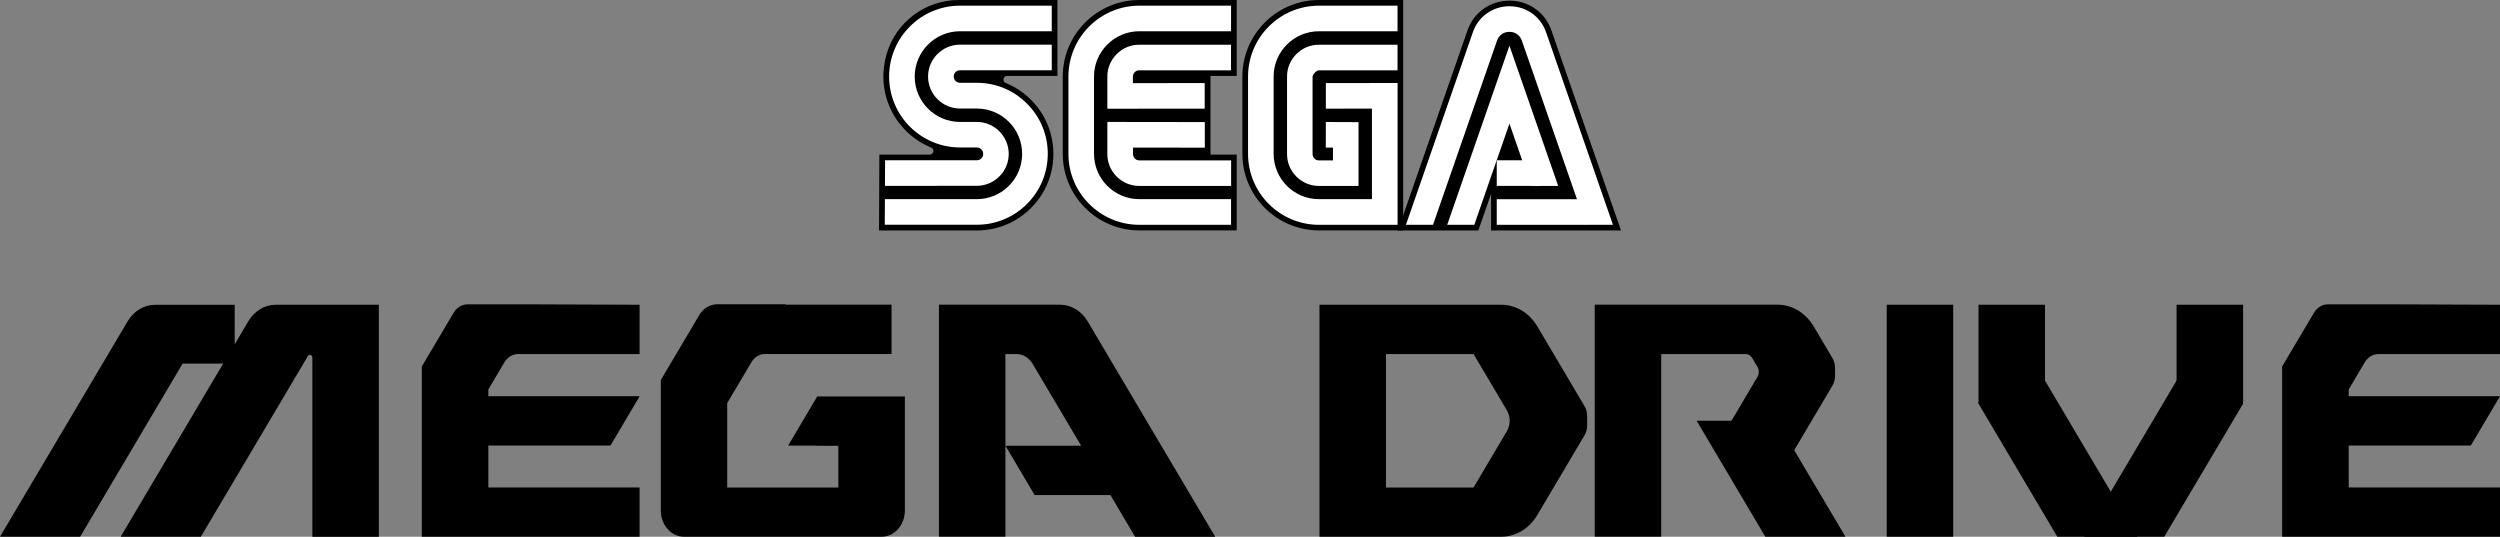 <?xml version="1.0" encoding="utf-8"?>
<!-- Generator: Adobe Illustrator 25.1.0, SVG Export Plug-In . SVG Version: 6.00 Build 0)  -->
<svg version="1.1" id="Layer_1" xmlns="http://www.w3.org/2000/svg" xmlns:xlink="http://www.w3.org/1999/xlink" x="0px" y="0px"
	 viewBox="0 0 3840 824.4" style="enable-background:new 0 0 3840 824.4;" xml:space="preserve">
<rect x="0" y="0" width="3840" height="824.4" fill="#808080" stroke="none"/>
<style type="text/css">
	.st0{fill:#0C0002;}
	.st1{fill:#FFFFFF;}
	.st2{fill:#FFFFFF;stroke:#000000;stroke-width:6.189;stroke-linecap:round;stroke-linejoin:round;stroke-miterlimit:10;}
	.st3{fill:#FFFFFF;stroke:#000000;stroke-width:6.189;stroke-miterlimit:10;}
	.st4{fill:#F3FFFD;}
	.st5{stroke:#FFFFFF;stroke-width:6.189;stroke-miterlimit:10;}
</style>
<g>
	<g>
		<path d="M1546.8,116.6h77.4V0h-151.4c-51.6,0-97.2,34.2-111.2,83.9c-17.6,63,16.2,121.5,68.9,142.8l0,0c5.4,2.5,3.5,10.8-2.4,10.8
			l0,0h-77.4l-0.5,116.5h150.2c31.2,0,60.6-12.1,82.8-34.1c22.3-22.1,34.7-51.6,34.8-83c0.1-31.4-12-61-34.1-83.3
			c-11.4-11.5-24.7-20.3-39.2-26.2h0c-0.1-0.1-0.2-0.1-0.4-0.2C1539.1,124.7,1540.9,116.6,1546.8,116.6z"/>
		<path d="M2383,46.8c-9.7-27.9-35-45.8-64.5-45.8c-29.5,0-54.8,18-64.5,45.8L2147.2,354h60.1h3.3h60.1l19.6-56.4V354h139.5h15.7
			h44.4L2383,46.8z"/>
		<path d="M2155.3,0h-129.4c-64.9,0-117.6,52.8-117.6,117.6v118.7c0,64.9,52.8,117.6,117.6,117.6h129.4V0z"/>
		<path d="M1899.6,0H1750c-64.9,0-117.6,52.8-117.6,117.6v118.7c0,64.9,52.8,117.6,117.6,117.6h149.6v-59.7v-56.7h-40.3V116.6h40.3
			V0z"/>
		<path class="st1" d="M1890.9,345.3H1750c-60.1,0-108.9-48.9-108.9-108.9V117.6c0-60.1,48.9-108.9,108.9-108.9h140.9V48H1750
			c-38.4,0-69.6,31.2-69.6,69.6v118.7c0,38.4,31.2,69.6,69.6,69.6h140.9V345.3z"/>
		<path class="st1" d="M1890.9,285.6h-141.1c-13.2-0.1-25.5-5.2-34.7-14.5c-9.2-9.3-14.3-21.6-14.2-34.7v-49.1l149.7,0.2l0,39.3
			l-110.3-0.1v9.8c0,3.6,1.8,5.9,2.8,7c1.1,1.1,3.4,2.9,6.9,2.9h141V285.6z"/>
		<path class="st1" d="M1700.9,167v-49.2c-0.1-13,5-25.3,14.2-34.6c9.2-9.3,21.5-14.5,34.6-14.5h141.1v39.3h-141.1
			c-3.4,0-5.7,1.8-6.8,2.9s-2.8,3.4-2.8,6.9v9.9l110.3-0.1l0,39.3L1700.9,167z"/>
		<rect x="2299" y="306" class="st1" width="137.7" height="39.3"/>
		<path class="st1" d="M2146.6,345.3h-120.7c-60.1,0-108.9-48.9-108.9-108.9V117.6c0-60.1,48.9-108.9,108.9-108.9h120.7V48h-120.7
			c-38.4,0-69.6,31.2-69.6,69.6v118.7c0,38.4,31.2,69.6,69.6,69.6h81.4V166.8l-70.8,0.1l0-39.3l110.2-0.1V345.3z"/>
		<path class="st1" d="M2086.8,285.6h-61c-13.2-0.1-25.5-5.2-34.7-14.5c-9.2-9.3-14.3-21.6-14.2-34.7V117.8
			c-0.1-13,5-25.3,14.2-34.6c9.2-9.3,21.5-14.5,34.6-14.5h120.9v39.3h-120.9c-3.4,0-9.6,6.3-9.6,9.8v118.7c0,3.6,1.8,5.9,2.8,7
			c1.1,1.1,3.4,2.9,6.9,2.9h21.6v-19.7l-11,0l0.1-39.3l50.2,0.2V285.6z"/>
		<rect x="2299" y="246.2" class="st1" width="66.7" height="39.3"/>
		<polygon class="st1" points="2264.5,345.3 2318.5,189.9 2351.8,285.6 2393.4,285.6 2318.5,70.2 2222.9,345.3 		"/>
		<path class="st1" d="M2201.1,345.3l98.3-282.8c4.4-12.6,15.7-13.6,19.1-13.6c3.4,0,14.7,1,19.1,13.6l98.3,282.8h41.6L2374.8,49.6
			c-8.4-24.3-30.5-40-56.3-40c-25.7,0-47.8,15.7-56.2,40l-102.8,295.7H2201.1z"/>
		<path class="st1" d="M1474.6,48h140.9V8.7h-140.9c-60.1,0-108.9,48.9-108.9,108.9c0,60.1,48.9,108.9,108.9,108.9h25.8
			c5.4,0,9.8,4.5,9.8,9.9c0,5.4-4.4,9.8-9.7,9.8c0,0-141,0-141,0l-0.2,39.3l140.9-0.1c0.1,0,0.2,0,0.2,0c26.9,0,48.9-21.9,49-48.8
			c0.1-27-21.8-49.2-48.8-49.3h-26l0,0c-38.4,0-69.6-31.2-69.6-69.6C1405,79.3,1436.2,48,1474.6,48z"/>
		<path class="st1" d="M1474.6,107.9h140.9V68.6h-140.9c-27,0-49.1,22-49.1,49c0,27,22,49.1,49.1,49.1h26.1
			c18.6,0.1,36,7.4,49.1,20.6c13.1,13.2,20.2,30.7,20.2,49.3c-0.1,18.6-7.4,36-20.6,49.1c-13.1,13-30.5,20.2-49,20.2
			c-0.1,0-0.2,0-0.3,0l-140.9,0l-0.2,39.3l140.9,0c0.2,0,0.3,0,0.5,0c28.9,0,56.1-11.2,76.7-31.6c20.7-20.5,32.1-47.8,32.3-76.9
			c0.1-29.1-11.1-56.5-31.6-77.2c-20.5-20.7-47.8-32.2-76.9-32.3h-26.3c-5.4,0-9.7-4.4-9.7-9.7
			C1464.9,112.3,1469.2,107.9,1474.6,107.9z"/>
	</g>
	<g>
		<rect x="2898" y="468.1" width="102.1" height="356.3"/>
		<g>
			<polygon points="3141.1,587.3 3039,620 3039,468.1 3141.1,468.1 			"/>
			<polygon points="3445.4,620 3343.2,587.3 3343.2,468.1 3445.4,468.1 			"/>
			<polygon points="3160,824.4 3283.1,824.4 3072.1,468.1 3039,620 			"/>
			<polygon points="3324.3,824.4 3201.2,824.4 3412.2,468.1 3445.4,620 			"/>
		</g>
		<path d="M381.4,493.5l-20.9,35.4v-60.7H237.9c-16.8,0-32.5,9.5-41.9,25.4L0,824.4h123.1l157.4-265.9h62.3L185.4,824.4h123.1
			l164.4-277.5c2.1-3.5,6.9-1.8,6.9,2.4v275.2h102.1V468.1H423.3C406.5,468.1,390.8,477.6,381.4,493.5z"/>
		<path d="M795.9,543.8h186.5v-75.7l-154.9-0.6H718c-8.5,0-16.4,4.8-21.1,12.7l-49,82.7v261.5h334.5v-75.7H750.1v-64.4h187.6
			l44.8-75.7H750.1v-10.4l24.7-41.8C779.5,548.6,787.4,543.8,795.9,543.8z"/>
		<path d="M3653.5,543.8H3840v-75.7l-154.9-0.6h-109.6c-8.5,0-16.4,4.8-21.1,12.7l-49,82.7v261.5H3840v-75.7h-232.4v-64.4h187.6
			l44.8-75.7h-232.4v-10.4l24.7-41.8C3637.1,548.6,3645,543.8,3653.5,543.8z"/>
		<path d="M1866.5,824.4l-195.8-330.7c-9.5-16-25.4-25.7-42.4-25.7h-186.1v356.3h102.1V684.7V543.8h17c9.9,0,19.2,5.6,24.8,15
			l74.6,125.9h-116.3l44.8,75.7h0.2h116.2l37.9,64.1H1866.5z"/>
		<path d="M1389.3,609h-10.9h-90.8h-32.4l-44.6,75.4h43.6v0.3h33.5v64.1H1117V619.1l37.1-62.6c4.7-8,12.6-12.8,21.1-12.8h194.2
			v-75.7h-162.9l0.4-0.6h-105.5c-11,0-21.2,6.2-27.3,16.5l-59.1,99.8V784c0,22.3,15.9,40.4,35.6,40.4h40.4h26.1h170.6h66.6
			c19.6,0,35.6-18.1,35.6-40.4v-35.3V609H1389.3z"/>
		<path d="M2361.5,501.6c-12.4-20.9-33.1-33.5-55.4-33.5l-87.6,0h-191.8v356.3l257.3,0h22c22.2,0,43-12.6,55.4-33.5l72.5-122.4
			c2.6-4.4,4-9.7,4-15V639c0-5.3-1.4-10.6-4-15L2361.5,501.6z M2263.4,748.8h-134.5V543.8h134.5l51.1,86.3c5.8,9.8,5.8,22.5,0,32.3
			L2263.4,748.8z"/>
		<path d="M2755.9,691.5l58.7-99.1c2.6-4.4,4-9.7,4-15v-12.4c0-5.3-1.4-10.6-4-15l-28.7-48.5c-12.4-20.9-33.2-33.5-55.4-33.5H2643
			l-193.5,0v356.3h102.1V543.8h129.6c4.1,0,7.9,2.3,10.2,6.1l8,13.6c2.8,4.7,2.8,10.8,0,15.5l-39.8,67.2h-53.6l105.5,178.2h123.1
			L2755.9,691.5z"/>
	</g>
</g>
</svg>

